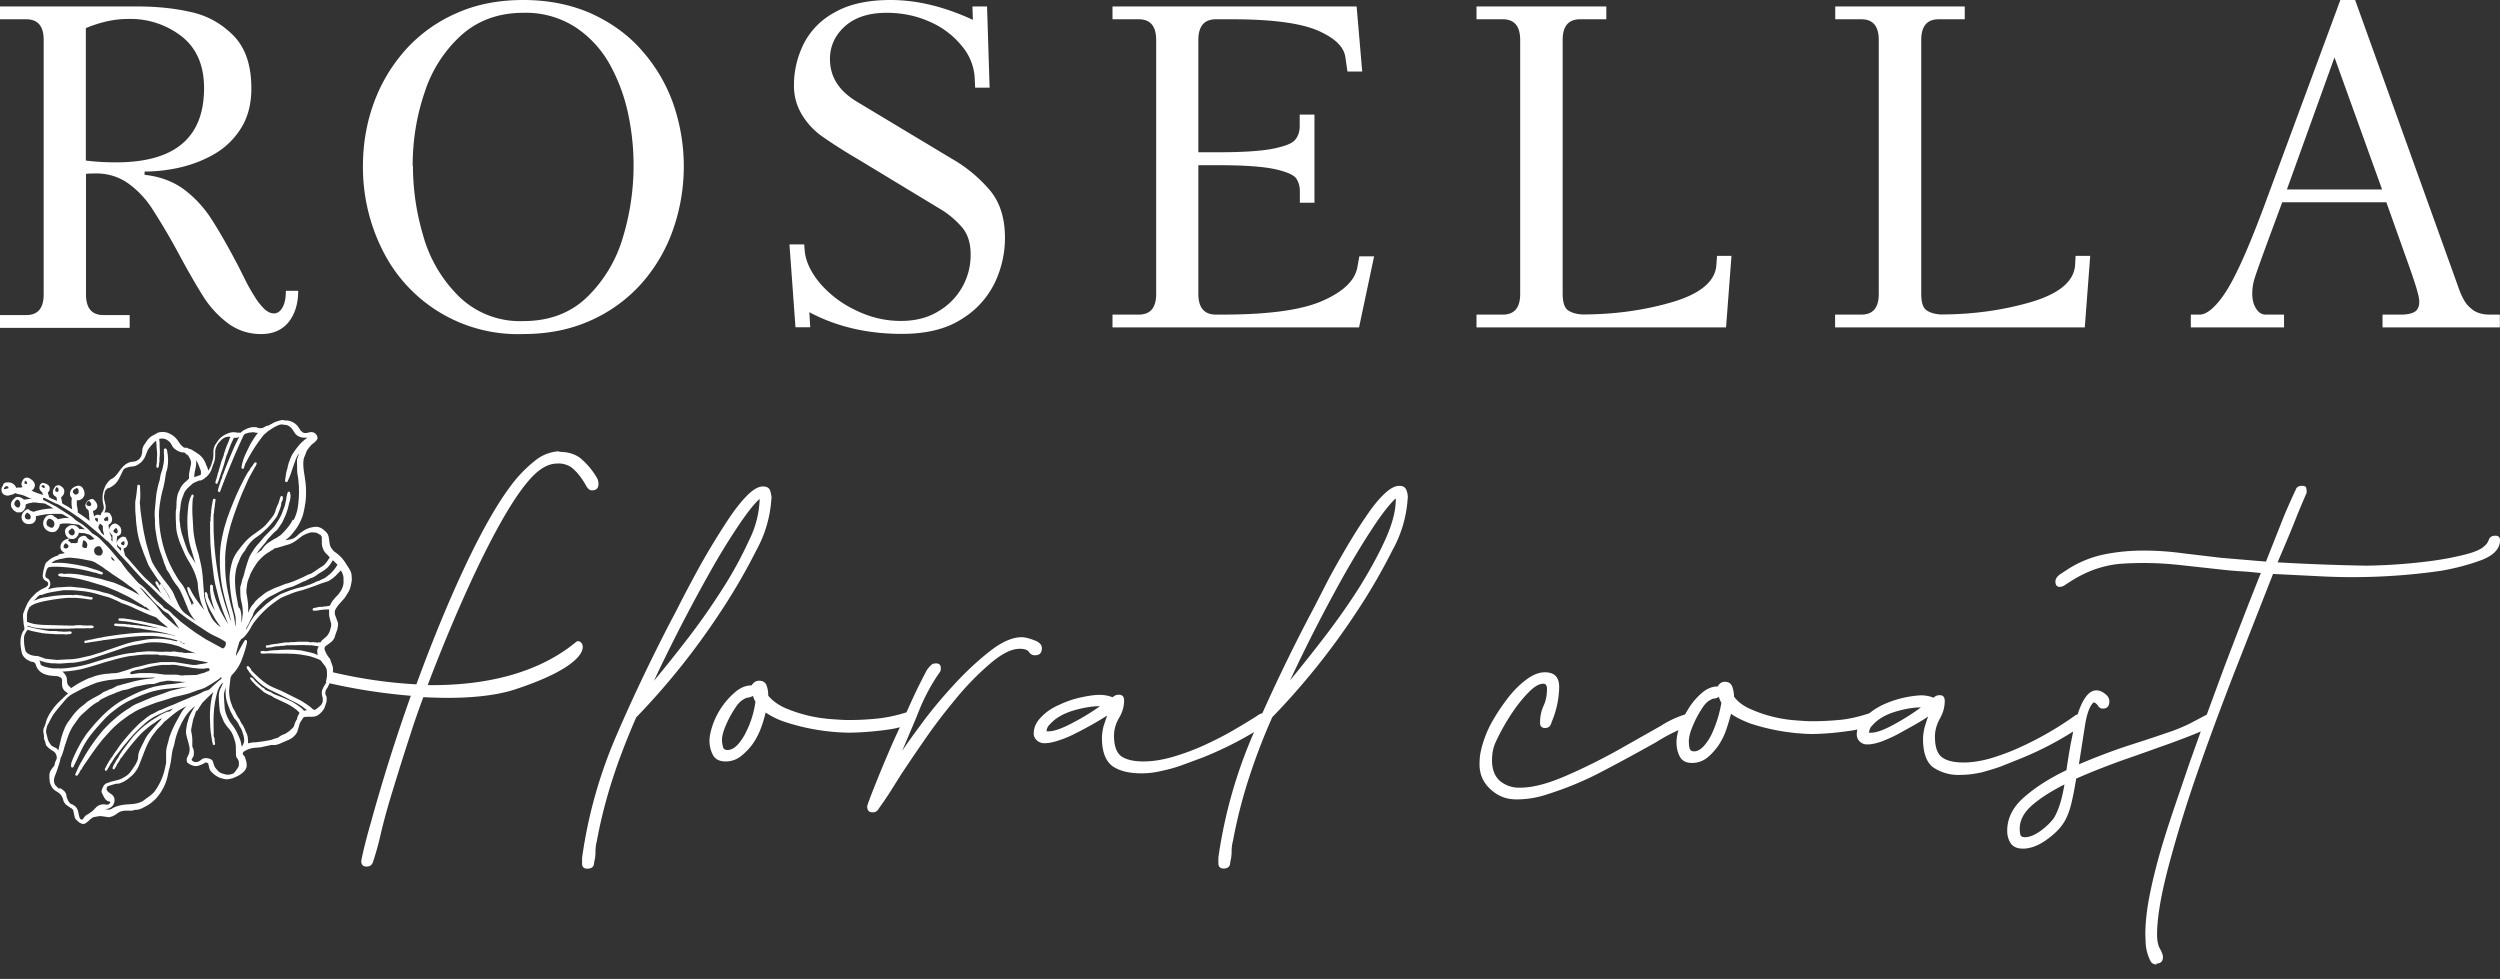 <svg xmlns="http://www.w3.org/2000/svg" width="166" height="65" fill="none"><rect width="100%" height="100%" fill="#333333" stroke="none"/><path fill="#fff" fill-rule="evenodd" d="M37.08 30c.6 0 1.07.13 1.44.41a4.85 4.85 0 0 1 1.15 1.38 1 1 0 0 1 .07.33c0 .3-.14.44-.44.44-.14 0-.27-.1-.38-.3-.1-.19-.23-.4-.4-.62a3.02 3.02 0 0 0-.57-.6 1.5 1.5 0 0 0-.96-.26c-.57 0-1.14.32-1.73.96-2.16 2.33-5.1 9.1-6.86 13.75 3.58.05 7.22-.68 9.86-2.87.39-.33 1.82 1.23-4.1 3.17-1.56.5-3.73.63-6.05.5-.31.83-.57 1.58-.77 2.2-.64 1.95-1.14 3.58-1.53 4.88-.18.63-.35 1.25-.5 1.88-.14.64-.31 1.28-.53 1.94-.06.23-.2.35-.44.35-.23 0-.35-.12-.35-.35v-.05c.12-.6.32-1.43.63-2.5a121.05 121.05 0 0 1 2.66-8.44 39.1 39.1 0 0 1-5.4-.83l-.06.14-.07.14-.05.07-.04.07a.65.65 0 0 0-.06.2c0 .05 0 .12.04.18.03.05.05.12.05.18v.19c-.02.11-.06.22-.1.33l-.05.15-.03.04c-.03.07-.08.12-.12.18l-.14.14c-.11.1-.2.15-.3.18-.11.03-.23.04-.4.03h-.08l-.29.02c-.02.01-.05.08-.08.1l-.18.28-.03.09-.12.42-.04.12a1.23 1.23 0 0 1-.37.4c-.11.07-.24.13-.37.18l-.34.15c-.12.06-.24.09-.37.12H18l-.6.13a.74.74 0 0 1-.2.03l-.2.02c-.13 0-.26.02-.38.06-.12.03-.23.08-.34.14l-.06.04-.05.03s-.05.07-.05.11c0 .04.01.08.04.1l.03.04s.07.07.08.12l.08.26c.02.09.03.18.03.28 0 .04 0 .09-.02.13l-.05.12c-.12.2-.36.38-.64.5-.26.13-.55.19-.77.15l-.15-.04-.16-.05a1.57 1.57 0 0 1-.59-.43.82.82 0 0 1-.07-.11l-.05-.15v-.05s-.04-.1-.04-.15c0-.02 0-.05-.02-.06a.16.16 0 0 0-.07-.04.28.28 0 0 0-.09-.02c-.03 0-.04 0-.07.03l-.08.05-.18.08-.18.06a.64.64 0 0 1-.36-.02 1.1 1.1 0 0 1-.32-.17.15.15 0 0 1-.06-.08l-.01-.09v-.12l.04-.1.02-.04.08-.17a.95.95 0 0 0 .01-.58c-.04-.2-.12-.41-.16-.62a.98.98 0 0 1-.04-.23c0-.08 0-.17.02-.25l.05-.32.1-.33c.03-.1.07-.22.13-.32l.03-.06.21-.37.08-.12-.14.12a3.04 3.04 0 0 0-.65.81c-.06.1-.13.21-.17.33a4.64 4.64 0 0 0-.44 1.32l-.08.26c-.06.15-.12.71-.15.9l-.08.38-.05.17-.06.29a3.29 3.29 0 0 1-.8 1.59 3.23 3.23 0 0 1-.38.33c-.13.1-.28.17-.41.24l-.13.07-.15.06-.16.04H9c-.08.02-.16.03-.23.06a.1.1 0 0 1-.07 0H8.3a.91.91 0 0 0-.54.2l-.15.1-.14.07-.16.05a.36.36 0 0 1-.18 0l-.42-.06h-.08l-.15.02-.17.03a.53.53 0 0 0-.18.06l-.13.1-.11.1-.17.14a.37.37 0 0 1-.16.07c-.05 0-.1 0-.16-.03a.65.65 0 0 1-.2-.12l-.16-.15-.05-.07s-.03-.06-.03-.1l-.04-.16-.05-.24c0-.03-.02-.06-.03-.08l-.06-.06c-.13-.09-.24-.15-.37-.25a.69.69 0 0 1-.22-.35v-.05l-.1-.2a.91.91 0 0 0-.34-.3.84.84 0 0 1-.35-.37c-.05-.1-.1-.23-.1-.34-.02-.12-.02-.24-.02-.35 0-.1.02-.17.05-.25a.7.7 0 0 1 .13-.21c.04-.07.1-.13.15-.2l.02-.07c0-.05.02-.11.04-.17l.08-.18.02-.04v-.05c0-.1-.03-.2-.07-.27a.46.46 0 0 0-.18-.18l-.25-.17-.15-.14-.06-.08-.03-.1a1.03 1.03 0 0 0-.07-.23.72.72 0 0 1-.04-.13v-.16l-.03-.2a.6.6 0 0 1-.01-.18c0-.06.02-.13.05-.18l.08-.2.06-.22c.02-.08.06-.17.1-.25.04-.08.08-.17.13-.24a4.12 4.12 0 0 1 .85-1c.12-.13.24-.24.38-.35l-.1-.06-.13-.1a.6.6 0 0 1-.14-.21.75.75 0 0 1-.04-.27v-.18c0-.06 0-.1-.02-.16a.42.42 0 0 0-.12-.1l-.07-.03-.13-.04h-.15l-.26-.03c-.1 0-.18-.03-.27-.05a1.14 1.14 0 0 1-.45-.23.92.92 0 0 1-.27-.43.31.31 0 0 0-.08-.14.25.25 0 0 0-.13-.06.4.4 0 0 1-.18-.05l-.16-.08a.83.83 0 0 1-.24-.2.75.75 0 0 1-.15-.3c-.02-.11-.05-.23-.06-.36-.02-.11-.02-.24-.02-.37s.02-.26.06-.39a.89.89 0 0 1 .17-.36s.03-.05.03-.08v-.08a2.69 2.69 0 0 1-.07-.48l-.02-.18v-.18c0-.06.02-.12.04-.18l.09-.23.1-.23a1.97 1.97 0 0 1 .39-.58c.03-.02.27-.28.31-.3a.49.49 0 0 0 .12-.08l.1-.07.4-.2.07-.07s.05-.07.05-.12a.2.2 0 0 0-.04-.13l-.06-.05-.04-.02a.36.36 0 0 1-.18-.17c-.04-.07-.05-.16-.04-.24l.02-.15.03-.16.08-.3.05-.13a.38.38 0 0 1 .07-.1l.05-.04c.13-.11.27-.24.44-.3.06-.03.13-.07.19-.08.04 0 .09-.02.1-.06.05-.08.26-.08.34-.1l.13-.04h-.07l-.02-.02-.07-.05a.38.38 0 0 1-.15-.2.56.56 0 0 1 0-.25.6.6 0 0 1 .56-.42h.02a.5.5 0 0 1-.16-.13c-.05-.05-.08-.11-.1-.18a.53.53 0 0 1-.03-.25.4.4 0 0 1 .13-.2l.07-.05c.1-.08.22-.1.35-.09.13.01.24.08.33.17l.02.03.06.06h.13c.05 0 .1 0 .14.02H5.64l-.31-.25-.08-.05a.28.28 0 0 0-.09-.02l-.6-.07H4.2a.69.69 0 0 0-.24.06c0 .06 0 .12-.04.17-.03.07-.05.12-.1.17a.48.48 0 0 1-.12.12c-.05.03-.1.04-.17.05-.08 0-.17 0-.25-.03a.7.7 0 0 1-.22-.13.55.55 0 0 1-.19-.47c0-.06.02-.12.04-.17l.08-.15a.47.47 0 0 1 .2-.16.5.5 0 0 1 .25-.03s.1.02.13.08c0 .02.03.04.06.05l.04.02c.06.03.12.07.16.14l.13-.03H4a1.53 1.53 0 0 1 .62-.04l-.04-.02-.28-.16c-.04-.04-.1-.06-.15-.08a.5.5 0 0 0-.17-.03H3.5l-.46.03-.4.07-.13.03h-.03l-.1.03v.05c.02.1 0 .18-.04.25a.41.41 0 0 1-.17.17c-.07.03-.14.04-.2.05-.08 0-.14 0-.21-.02a.44.44 0 0 1-.26-.2.49.49 0 0 1-.06-.33c.02-.1.06-.18.12-.25a.75.75 0 0 1 .19-.16.2.2 0 0 1 .1-.03c.04 0 .08.02.1.05.04.04.09.06.14.08.04 0 .07.02.1.04.04.01.06 0 .1-.02a4.58 4.58 0 0 1 1.25-.2l-.23-.15-.32-.17c-.19-.04-.41-.03-.58-.07H2.3c-.02 0-.04 0-.05-.02-.08.02-.23.06-.32.06l-.08.03-.08.03-.06.02-.01.14c-.01.06-.04.12-.07.18a.46.46 0 0 1-.23.2c-.1.02-.2.02-.3 0l-.16-.1a.51.51 0 0 1-.12-.14.41.41 0 0 1-.06-.42c.02-.06.06-.1.1-.16l.13-.12A.27.27 0 0 1 1.1 33a.32.32 0 0 1 .14 0c.07 0 .15.04.2.07.06.03.11.06.15.11l.07-.02h.12c.1-.03.2-.04.3-.04h.04l-.02-.01a.68.68 0 0 1-.19-.06l-.18-.08a1.62 1.62 0 0 0-.42-.14l-.14-.03-.14-.05H.98a.25.25 0 0 1-.11.07.26.26 0 0 1-.12.03l-.07.02a.5.5 0 0 1-.2.04c-.05 0-.12-.03-.18-.05a.3.3 0 0 1-.15-.14.36.36 0 0 1-.05-.2v-.1a.2.2 0 0 1 .05-.1l.05-.1c.01-.07.04-.11.1-.14a.33.33 0 0 1 .13-.05h.11c.1 0 .2.02.29.07.09.05.17.13.22.23l.03.07s.07-.03.11-.03h.24s.04-.05.07-.05a.26.26 0 0 1-.07-.13.31.31 0 0 1 .02-.17l.04-.09.05-.08c.03-.06.09-.1.15-.12a.27.27 0 0 1 .2 0c.08.03.15.07.2.12.08.04.13.11.17.18l.05.1s.01.1 0 .14a.48.48 0 0 1-.06.16.27.27 0 0 1-.14.13h-.02c.15.12.56.23.78.31l-.02-.04-.03-.06v-.03l-.03-.06-.05-.05a.29.29 0 0 1-.11-.16c-.02-.06-.01-.12 0-.17 0-.05.02-.1.04-.12a.28.28 0 0 1 .1-.09.17.17 0 0 1 .12-.02c.04 0 .07.02.1.04h.06l.08.05.07.05c.07.06.1.13.1.21 0 .08-.01.16-.07.23l-.06.05.02.06c.02.07.05.14.06.22l.02.04c.13.09.37.17.52.24l-.03-.2s0-.04-.02-.05l-.05-.04a.32.32 0 0 1-.16-.17.41.41 0 0 1 .08-.4l.06-.1c.01-.02.04-.04.08-.05a.4.4 0 0 1 .14-.03.2.2 0 0 1 .17.08l.07.04c.09.07.13.17.14.26 0 .1-.02.2-.08.28l-.05.06-.08.08c0 .05 0 .08.02.12l.04.2c0 .04 0 .06.02.08a.1.1 0 0 0 .06.05l.33.18.27.18a2.41 2.41 0 0 1-.05-.37c0-.13 0-.26.02-.37 0-.04 0-.03-.04-.06a.38.38 0 0 1-.08-.28c0-.08.03-.18.11-.28a.7.7 0 0 1 .45-.22c.04 0 .08 0 .1.02 0 0 .07.02.09.04.08.06.12.14.16.22.04.08.05.17.05.27 0 .05 0 .1-.03.14l-.07.12a.6.6 0 0 1-.15.11.44.44 0 0 1-.2.05H5.1v.18c0 .07 0 .14.02.21v.03c.02.09.06.31.04.36.01.04.03.05.08.08l.25.17.24.17.21.17v-.16s-.03-.05 0-.09c-.02-.02-.03-.04-.02-.08v-.02a.1.1 0 0 1 0-.08v-.02l-.02-.1-.01-.11-.04-.08-.1-.07-.05-.1a.3.3 0 0 1-.03-.13c0-.03 0-.08.03-.12l.06-.11a.47.47 0 0 1 .1-.09l.15-.08.11-.02c.04 0 .07.02.1.04l.08.08c.08.1.18.22.16.4v.01a.32.32 0 0 1-.1.17s-.1.08-.16.09h-.02v.03s0 .07.02.1l.05.25.1-.1a.55.55 0 0 1 .18-.02c.05 0 .1.02.16.04 0-.03 0-.07.02-.1a.3.3 0 0 1 .1-.15l.05-.1v-.03c.03-.06.04-.12.03-.18l-.03-.18a1.38 1.38 0 0 1-.05-.35c0-.1 0-.22.02-.34a1.98 1.98 0 0 1 .21-.6l.11-.16c.04-.05.1-.09.13-.14a.7.7 0 0 1 .14-.1l.08-.04c.06-.05.13-.1.2-.18l.16-.2.16-.22.18-.2.15-.13.19-.1c.1-.04.22-.06.33-.07h.04a.72.72 0 0 0 .3-.14.63.63 0 0 0 .18-.26l.04-.15.02-.16c0-.07 0-.12.03-.2a.62.62 0 0 1 .08-.18l.15-.22c.05-.08.1-.15.17-.22l.1-.1.11-.07.29-.16c.1-.06.2-.1.32-.1.1-.02.22 0 .34.02.18.05.35.14.49.25.13.1.26.25.36.42l.13.17.15.14.07.04h.18c.04.04.1.06.15.07.07.03.15.04.22.1l.1.06.2.13a1.36 1.36 0 0 1 .59.76l.02.04.08.18.04.18.05-.06.08-.14c.05-.11.1-.24.13-.36l.07-.23.02-.24v-.14c0-.1 0-.22.03-.32a.8.8 0 0 1 .14-.3l.04-.06c.07-.11.14-.2.23-.3.09-.08.19-.16.3-.22a2 2 0 0 1 .4-.16.96.96 0 0 1 .44.01H15.94c.05 0 .1-.04.13-.08a.38.38 0 0 1 .1-.07l.11-.06.17-.08.17-.05a.96.96 0 0 1 .24-.03c.08 0 .16 0 .25.04.08.03.16.04.23.03.07 0 .15-.03.22-.08h.02c.05-.04.1-.08.16-.08a.2.2 0 0 0 .11-.03l.1-.05a.2.2 0 0 1 .06-.04h.03c.1-.08.21-.12.32-.16l.09-.03.21-.06h.03s.1-.03.15 0c.03.02.08.02.11.02h.01c.1 0 .18 0 .26.03a1.05 1.05 0 0 1 .49.28c.06.08.13.16.18.25l.06.09.07.07.1.08s.06.03.1.03h.1c.07 0 .13-.02.2-.04l.13-.02c.09 0 .17.02.24.06.06.05.12.1.16.19l.03.1v.1l-.07.1-.07.08c-.05.05-.1.1-.16.13a1.3 1.3 0 0 0-.2.2l-.18.23-.05.1-.08.22-.05.12a.59.59 0 0 0-.06.19l-.02.2c0 .14 0 .29.02.42.01.15.04.3.06.44.05.33.1.67.1.99 0 .33 0 .65-.07.98-.03.22-.08.43-.13.64a3.54 3.54 0 0 1-.45.92l-.23.3c-.08.1-.17.2-.26.28l-.22.19H19l.2-.04a.88.88 0 0 0 .32-.1c.1-.05.19-.13.26-.2.08-.08.16-.15.25-.2a1.65 1.65 0 0 1 .83-.34c.11-.02.22-.01.33.02.1.03.2.09.3.17l.08.07a.8.8 0 0 1 .19.22c.04.09.07.18.08.28l.05.35c.02.13.07.24.14.33.07.1.15.19.26.26a3.02 3.02 0 0 1 .4.35l.12.15c.12.16.22.33.33.5.09.14.17.28.2.44l.02.27c0 .08 0 .17-.02.25l-.04.2a1.45 1.45 0 0 1-.16.45l-.2.32c-.06.1-.14.18-.22.27l-.24.27c-.08.1-.14.2-.2.3a.4.4 0 0 0-.05.18c0 .06 0 .12.02.19l.11.3.02.06.06.16c0 .06.02.12 0 .19l-.02.15-.03.13-.07.19-.07.2a.63.63 0 0 1-.1.24.67.67 0 0 1-.15.17l-.14.11-.14.1c-.1.06-.14.11-.16.17-.02.06-.01.13.02.2l.09.2.11.18.11.14c.03.04.06.1.07.17l.02.06.02.05.08.22a.7.7 0 0 1 .03.25v.17c1.7.4 3.6.7 5.54.8 1.48-4.06 3.94-10.04 6.19-13.08a8.78 8.78 0 0 1 1.66-1.75 2.78 2.78 0 0 1 1.69-.65l-.11.03Zm106.1 34.04a.42.42 0 0 1-.39-.23 3.03 3.03 0 0 1-.32-1.22l-.02-.52c0-.8.1-1.7.3-2.7.2-.98.45-1.99.75-3.01.3-1.02.63-2.02.97-3.02l.9-2.64.76-2.13c-.58.25-1.29.52-2.14.83-.94.33-1.94.7-3.03 1.07-1.1.4-2.13.8-3.1 1.23-.1.6-.2 1.16-.33 1.68s-.3.94-.5 1.25c-.25.4-.65.79-1.18 1.16-.53.37-1.04.56-1.53.56-.37 0-.64-.12-.8-.34a1.5 1.5 0 0 1-.24-.86c0-.83.38-1.58 1.15-2.24.76-.66 1.69-1.25 2.78-1.77.09-.6.18-1.2.3-1.83l.15-.74a21.8 21.8 0 0 1-3.52 1.81l-1.25.5c-.4.15-.83.27-1.28.4-.46.1-.92.17-1.38.17a3 3 0 0 1-1.9-.52c-.42-.34-.64-.97-.64-1.85 0-.26.04-.52.1-.78.08-.25.15-.5.24-.73-.25.18-.55.36-.9.56l-1.08.6c-.37.2-.74.36-1.1.5-.36.13-.68.2-.97.2a.68.68 0 0 1-.5-.2.63.63 0 0 1-.19-.45c0-.11.01-.23.04-.34-.2.04-.4.08-.6.1a18.56 18.56 0 0 1-2.42.2 14.06 14.06 0 0 1-4.09-.7c-.48-.18-.91-.39-1.28-.64-.1.37-.21.75-.35 1.14-.14.39-.33.74-.55 1.05-.24.31-.48.58-.75.77-.28.2-.59.3-.93.3-.4 0-.67-.14-.82-.42-.15-.29-.22-.6-.22-.95 0-.24.04-.5.13-.81a12.46 12.46 0 0 0-1.5.81c-1.18.66-2.34 1.3-3.52 1.91-1.16.62-2.39 1.13-3.68 1.54-.69.23-1.37.34-2.06.34-.7 0-1.23-.23-1.72-.67-.49-.45-.73-1-.73-1.66 0-.28.02-.56.08-.84a7.13 7.13 0 0 1 .82-2.1c.29-.5.62-.99.99-1.47s.77-.88 1.2-1.2c.44-.34.86-.5 1.26-.5.63 0 .94.33.94.98a6.16 6.16 0 0 1-.5 2.32c-.06.26-.2.4-.43.4-.23 0-.34-.12-.34-.35 0-.4.07-.77.23-1.12.16-.34.23-.72.23-1.12 0-.24-.08-.35-.25-.35-.25 0-.55.16-.88.48-.33.32-.64.69-.94 1.1a13.98 13.98 0 0 0-1.32 2.26c-.18.37-.26.8-.26 1.25 0 .6.18 1.05.52 1.36a2 2 0 0 0 1.38.45c.8 0 1.78-.26 2.95-.76 1.16-.5 2.29-1.06 3.4-1.67l2.97-1.68a6.5 6.5 0 0 1 1.6-.75c.08-.16.18-.3.27-.46.26-.4.56-.73.88-1 .33-.27.66-.4 1.02-.4.11-.21.27-.31.47-.31.26 0 .42.12.5.34.07.23.11.45.11.64.22.32.57.59 1.02.8a8.96 8.96 0 0 0 2.93.77c.5.04.9.07 1.22.07.7 0 1.35-.04 1.97-.1.59-.07 1.22-.22 1.85-.43.24-.2.52-.37.8-.52a7 7 0 0 1 2.6-.67 2.2 2.2 0 0 1 .86.16.54.54 0 0 1 .4-.17c.23 0 .34.12.34.39 0 .4-.11.8-.33 1.18-.21.39-.32.78-.32 1.18 0 .7.16 1.15.48 1.38.31.23.8.34 1.42.34.58 0 1.2-.1 1.88-.3.67-.21 1.35-.46 2.02-.78a21.74 21.74 0 0 0 3.55-2.07l.13-.05c.14-.45.3-.82.5-1.1.21-.32.47-.49.75-.49.17 0 .36.07.55.22.21.15.3.31.3.52 0 .3-.14.47-.42.47a.35.35 0 0 1-.32-.17.6.6 0 0 0-.29-.25c-.25.2-.45.7-.58 1.5l-.41 2.62c1.2-.51 2.39-.96 3.55-1.33 1.16-.37 2.07-.68 2.73-.91.4-.15.78-.31 1.15-.5l1.06-.56 1.16-3.15c.8-2.1 1.6-4.18 2.43-6.25-.49-.05-.96-.1-1.4-.12-.44-.03-.9-.07-1.4-.13l-2.56-.28a22.03 22.03 0 0 0-4.02-.08 7.01 7.01 0 0 0-2.39.68c-.4.19-.81.44-1.27.75a.7.7 0 0 1-.3.1c-.2 0-.3-.12-.3-.35 0-.18.1-.33.3-.48l.52-.34a7.12 7.12 0 0 1 2.43-.99 13 13 0 0 1 2.64-.25c.86 0 1.72.06 2.59.18l2.53.3 2.97.25.95-2.4c.31-.8.66-1.6 1.03-2.38.06-.18.2-.25.43-.25.15 0 .24.04.26.14.03.1.03.2.03.32-.25.58-.54 1.26-.85 2.05-.32.8-.68 1.64-1.08 2.57a146.35 146.35 0 0 0 5.86.22 36.6 36.6 0 0 0 4.09-.28c.83-.1 1.6-.24 2.34-.42.73-.17 1.21-.37 1.44-.6a.9.9 0 0 0 .3-.43c.07-.18.21-.26.44-.26.2 0 .3.1.3.3 0 .55-.39.98-1.18 1.3-.8.3-1.7.55-2.73.73a41.15 41.15 0 0 1-8.14.36l-3.02-.15-2.52 6.42c-.9 2.32-1.75 4.6-2.52 6.82a85.6 85.6 0 0 0-1.9 6.18c-.5 1.9-.76 3.4-.76 4.52 0 .43.07.75.2.96.12.22.19.4.19.54 0 .28-.15.43-.43.43v.06Zm-6.1-11.95c-.86.43-1.57.88-2.13 1.36-.55.48-.84 1-.84 1.57 0 .15.01.27.04.39s.13.18.3.18c.32 0 .67-.15 1.06-.43.39-.29.68-.58.88-.86.14-.24.27-.53.39-.91.12-.37.21-.8.3-1.29Zm-12.83-3.44c.34 0 .84-.18 1.5-.54.66-.36 1.26-.74 1.8-1.14-.51 0-1.09.1-1.74.3-.65.2-1.14.5-1.49.9a.66.66 0 0 0-.21.49h.13v-.01Zm-9.95-1.99a1.67 1.67 0 0 1-.17-.39.6.6 0 0 1-.29.11c-.1.01-.2.05-.28.1-.18.1-.34.25-.5.49a7.04 7.04 0 0 0-.79 1.57c-.09.27-.13.5-.13.66 0 .15.01.3.04.45.03.16.13.24.3.24.24 0 .45-.13.67-.37.21-.24.4-.53.55-.87a8.14 8.14 0 0 0 .6-1.99ZM51.23 33.12c0-.2-.04-.39-.1-.56-.07-.18-.23-.26-.48-.26-.29 0-.63.2-1.02.58-.38.38-.78.88-1.2 1.5a48.39 48.39 0 0 0-2.47 4.15c-.37.69-.7 1.32-.98 1.88l-.64 1.22c-1.24 2.42-2.4 4.85-3.45 7.3a31.32 31.32 0 0 0-2.24 8.03v.38c0 .23.12.34.35.34.3 0 .45-.14.45-.42.06-.23.09-.46.09-.7 0-.25.03-.49.09-.71.26-1.43.62-2.81 1.06-4.17.44-1.36.97-2.7 1.55-4.04a47.56 47.56 0 0 0 5.51-6.87 39.52 39.52 0 0 0 2.45-4.19 8.1 8.1 0 0 0 1.02-3.46h.01Zm-.84.03h.05v.04a6.5 6.5 0 0 1-.7 2.68 25.73 25.73 0 0 1-1.72 3.16c-.7 1.1-1.45 2.19-2.28 3.27a95.54 95.54 0 0 1-2.32 2.91 110.04 110.04 0 0 1 3.71-7.2 44.94 44.94 0 0 1 1.83-3c.57-.86 1.05-1.48 1.44-1.85ZM21.64 45.28l.07-.35v-.29a.83.83 0 0 0-.03-.22l-.03-.08c-.06-.1-.1-.17-.19-.27l-.15-.2-.03-.03-.05-.03-.3-.12-.3-.1a4.88 4.88 0 0 0-.51-.1c-.18-.04-.36-.05-.53-.07l-.5-.02h-.5c-.32 0-.7-.03-1.04 0h-.16s-.03 0-.05-.02c-.02 0-.04-.03-.04-.04v-.03s0-.05.02-.06a.07.07 0 0 1 .04-.02h.06l.05-.01c.04 0 .07 0 .1.02H17.75a.14.14 0 0 1 .07-.02c.17-.03.34-.04.51-.05h.08c.22-.02.45-.03.68-.03.23 0 .46 0 .68.03.14 0 .28.03.41.06l.41.09.26.07.24.1v-.05c-.02-.09-.03-.17-.02-.26a.6.6 0 0 1 .09-.25v-.02h-.1l-.03-.02h-.11l-.06-.02h-.04l-.01-.03v.02h-.08l-.03-.02c-.07.02-.17 0-.24 0H20.33c-.23-.02-.48 0-.71 0h-.3c-.04 0-.1.02-.16 0 0 0-.03.02-.05 0h-.06c-.12.03-.22.04-.33.05h-.14l-.06.02h-.1c-.19 0-.4.1-.58.08l-.07.02c-.05.01-.1.01-.11-.06-.02-.06 0-.1.05-.1h.1c.1-.03.2-.06.3-.07l.3-.04h.04c.06-.01.05 0 .12-.03h.05l.1-.02c.13-.02.25-.04.38-.03h.06s.05 0 .09-.02h.08c.18 0 .35-.02.52-.03h.54s.07 0 .12.02c.04.03.17.01.22.01H20.82l.1.01c.06 0 .06 0 .11.02h.08l.03-.02H21.29l.06-.1.07-.07h.01l.08-.08a.99.99 0 0 0 .41-.57l.07-.26v-.1c0-.05 0-.08-.02-.12l-.09-.36a.74.74 0 0 1-.03-.2v-.25s.01-.05 0-.07h-.25s-.04.02-.08 0h-.02l-.07.02h-.02a.14.14 0 0 1-.06.01h-.1s-.02.02-.03.01c-.1.03-.19.03-.28.04h-.14s-.04-.03-.04-.06v-.02l.01-.05.04-.04.39-.08a.22.22 0 0 1 .14 0h.02l.13-.02.12-.02h.1a.14.14 0 0 1 .06-.02h.04l.1-.03.03-.07.03-.06c.04-.08.09-.16.15-.23l.17-.2.17-.17.14-.2c.07-.1.12-.21.16-.33a.92.92 0 0 0 .05-.37v-.17c0-.13-.04-.26-.09-.38l-.02-.04-.04-.07-.04-.04-.15.16-.17.18c-.06.06-.13.1-.18.16l-.03.02c-.1.07-.2.15-.33.2l-.11.04-.32.1a19.66 19.66 0 0 1-1.3.46 4.5 4.5 0 0 0-.75.24c-.2.08-.42.16-.62.26-.07.04-.14.1-.21.13l-.33.24a6.5 6.5 0 0 0-1.28 1.3l-.13.2a3.06 3.06 0 0 1-.48.7l-.02.02c-.05.05-.1.1-.17.13a.15.15 0 0 0-.06.08c-.04.06-.1.12-.11.2l-.1.34-.08.3-.03.23c.2-.34.38-.7.58-1.03.02-.02.04-.06.1-.04l.06.05v.14a8.92 8.92 0 0 1-.41 1.27c-.07.15-.15.3-.24.43-.09.14-.2.26-.3.38a.37.37 0 0 0-.1.13.86.86 0 0 0-.05.14l-.04.36-.04.37c-.02.15 0 .3.02.46.02.16.05.3.11.46l.13.35.02.01.12.22c.08.18.17.35.29.5l.03.08.06.11c.02.05.04.09.07.12h.01l.11.2.09.19v.02l.05.12c.02.04.05.08.06.13.07.15.07.3.08.46v.16l.22-.05.15-.02h.14l.47-.06.46-.08a.8.8 0 0 0 .2-.06l.32-.1.08-.04c.05-.05.1-.08.17-.12l.19-.08.05-.02c.1-.05.19-.12.28-.18l.24-.22.05-.06.03-.06.07-.22.1-.2.04-.04v-.04c.01-.07.03-.13.06-.19l.08-.16.02-.03-.18-.18a3.92 3.92 0 0 0-.86-.52l-.64-.3c-.02 0-.04-.03-.06-.04h-.02l-.03-.04-.06-.03-.04-.02-.03-.02-.04-.01-.13-.06a.89.89 0 0 0-.13-.07l-.04-.02-.05-.03-.06-.03-.07-.07-.08-.07-.04-.02-.1-.1-.19-.15a3.23 3.23 0 0 1-.17-.18 1.76 1.76 0 0 1-.25-.29s-.02-.08 0-.1h.06c.12.06.13.06.26.24.12.1.28.26.4.35l.04.05.1.05.05.03.07.07v.03l.09.03c.02 0 .03.02.04.03l.14.05.05.03h.03l.04.03s.03 0 .04.02l.08.05.05.03.08.04.52.2.5.22.25.13.24.16.22.16c.07.06.14.11.2.2l.01.01h.03l.17-.04-.05-.04c-.14-.1-.27-.21-.42-.3-.15-.09-.3-.18-.45-.24l-.54-.28-.35-.18-.34-.16-.1-.05a3.33 3.33 0 0 1-1.09-.74l-.37-.38-.04-.06v-.02l-.05-.04c-.02 0-.03-.03-.04-.05l-.02-.04-.12-.17-.02-.05v-.06c0-.02.02-.04.03-.05l.06-.02.04.03.02.02c.05.05.1.11.14.18.02.07.02.06.08.12.2.2.4.4.62.58a3.1 3.1 0 0 0 .74.48l.3.13.27.11.5.25.8.4.16.1.18.12c.16.11.3.2.44.34l.08.05h.08l.12-.08.15-.12.14-.13.07-.13c.02-.04.03-.1.03-.15v-.12c0-.04 0-.08-.02-.12a.85.85 0 0 1-.03-.4c.03-.13.1-.25.16-.36l.04-.06.09-.15v-.03h-.03ZM93.47 33.1a8.1 8.1 0 0 1-1.02 3.45A39.52 39.52 0 0 1 90 40.75a47.54 47.54 0 0 1-5.52 6.87 40.92 40.92 0 0 0-1.55 4.04 33 33 0 0 0-1.06 4.17c-.06.22-.09.46-.09.7 0 .25-.03.48-.09.7 0 .29-.14.44-.44.44-.23 0-.35-.12-.35-.35v-.38a31.88 31.88 0 0 1 2.24-8.03l.13-.3a23.66 23.66 0 0 1-3.44 1.7l-1.3.48c-.4.15-.85.28-1.32.38-.48.12-.94.18-1.42.18-.86 0-1.52-.18-1.95-.5-.44-.35-.67-.96-.67-1.84 0-.26.04-.51.1-.77.09-.26.16-.5.25-.73a24.22 24.22 0 0 1-2.05 1.16c-.38.2-.76.36-1.13.48-.37.13-.7.2-1 .2a.7.7 0 0 1-.5-.2.58.58 0 0 1-.2-.45c0-.4.17-.76.5-1.09.31-.33.71-.6 1.17-.8.46-.22.94-.39 1.45-.5.5-.11.91-.17 1.24-.17a2.32 2.32 0 0 1 .88.16.56.56 0 0 1 .4-.17c.24 0 .36.12.36.38 0 .4-.11.79-.34 1.17-.22.38-.33.77-.33 1.17 0 .68.17 1.14.49 1.37.32.22.81.34 1.46.34.6 0 1.24-.1 1.94-.3.69-.2 1.4-.46 2.08-.77.7-.32 1.37-.66 2-1.03.64-.37 1.2-.71 1.67-1.02a.78.78 0 0 1 .21-.08 115.46 115.46 0 0 1 3.42-7l.97-1.89c.37-.69.77-1.4 1.2-2.13.43-.73.85-1.4 1.27-2.01.41-.62.81-1.12 1.2-1.5.4-.38.72-.57 1.03-.57.23 0 .39.08.46.25.08.18.11.35.11.56l-.02.04Zm-.84.03c-.38.38-.87.99-1.44 1.86-.58.87-1.18 1.86-1.83 2.99a106.4 106.4 0 0 0-3.7 7.2c.7-.86 1.48-1.83 2.3-2.9.84-1.1 1.6-2.18 2.3-3.28.68-1.1 1.26-2.15 1.72-3.16.46-1.02.7-1.9.7-2.68v-.04h-.06l.01.01Zm-23 15.43c.35 0 .87-.18 1.55-.54.68-.35 1.3-.73 1.86-1.13-.53 0-1.13.1-1.8.3-.65.2-1.17.5-1.52.9a.66.66 0 0 0-.23.47h.14ZM57.57 53.6c0-.08.1-.35.27-.8a89.17 89.17 0 0 1 1.51-3.64l.4-.87c-.27.07-.56.13-.89.17a20.08 20.08 0 0 1-2.48.19 14.27 14.27 0 0 1-4.22-.7c-.5-.16-.94-.38-1.32-.64-.09.37-.2.75-.35 1.13-.15.38-.34.73-.58 1.05-.23.3-.5.56-.78.77-.28.2-.6.3-.95.3-.41 0-.7-.15-.84-.43-.15-.28-.23-.6-.23-.94 0-.31.08-.67.23-1.1a5.05 5.05 0 0 1 1.53-2.18c.34-.27.68-.4 1.04-.4.12-.2.29-.31.5-.31.25 0 .43.12.5.34.08.23.1.44.1.65.24.3.6.57 1.05.79a9.52 9.52 0 0 0 3.02.76c.51.04.93.07 1.27.07.7 0 1.38-.04 2.02-.11.58-.07 1.19-.2 1.82-.4l.09-.2a38.12 38.12 0 0 1 1.27-2.62c.09-.12.17-.22.26-.3.09-.1.2-.13.35-.13.2 0 .31.1.31.3 0 .15-.02.24-.08.3-.54.77-.99 1.61-1.36 2.52l-.21.52-.04.1-.88 2.08c.32-.5.8-1.15 1.42-1.99.63-.84 1.32-1.66 2.1-2.5.76-.82 1.54-1.54 2.32-2.15.79-.62 1.49-.92 2.11-.92.2 0 .48.07.82.2.34.12.51.3.51.53 0 .31-.15.47-.45.47a.44.44 0 0 1-.4-.21c-.09-.15-.3-.22-.62-.22-.57 0-1.24.35-2.04 1.05-.8.69-1.59 1.5-2.36 2.46-.77.93-1.47 1.87-2.1 2.8-.64.92-1.1 1.62-1.4 2.07l-.71 1.13c-.24.38-.5.75-.75 1.1a.43.43 0 0 1-.4.25c-.24 0-.36-.12-.36-.35l-.02.01Zm-7.41-7a6.27 6.27 0 0 1-.6 1.96 3.6 3.6 0 0 1-.57.88c-.23.24-.45.36-.69.36-.17 0-.28-.08-.3-.24-.04-.15-.06-.3-.06-.45 0-.17.05-.39.14-.66a7.04 7.04 0 0 1 .82-1.56c.16-.23.33-.38.5-.47.1-.06.2-.1.3-.1.1-.02.2-.06.3-.11.05.17.1.3.17.38h-.01ZM7.03 53.74c.23.03.27.04.49-.1.75-.36 1.25-.12 1.87-.4a.73.73 0 0 0 .12-.07l.22-.16.22-.16c.1-.08.21-.17.3-.28a3.99 3.99 0 0 0 .66-1.37l.09-.4a.89.89 0 0 0 .03-.22V49.9l.03-.23c.05-.22.13-.46.18-.7l.15-.4a7.13 7.13 0 0 1 .41-.82l.24-.44c.1-.15.2-.28.32-.4l.02-.02-.27.14a4.27 4.27 0 0 0-.68.47l-.41.34-.09.07-.08.08c-.06.09-.13.16-.21.24l-.2.2-.17.22c-.41.53-.56.93-.8 1.56l-.19.48a1.98 1.98 0 0 1-.55.84l-.3.24-.21.13-.23.1a.78.78 0 0 1-.2.04H7.7l-.24.07-.26.08c-.06.02-.1.06-.1.1-.12.27.3.4.4.54.05.06.08.13.1.2.01.14 0 .27-.07.39-.08.17-.32.3-.51.3v.01Zm-3.1-1.43.1.05h.02l.16.12c.05.04.1.09.13.15l.05.08.02.1c0 .07.02.14.05.2.03.08.06.15.1.21l.08.11a.2.2 0 0 0 .1.06l.04.02h.02c.1.06.2.13.27.21.06.1.11.19.13.32l.05.24.03.1.05.09c.02.02.04.04.06.04l.06.02.04-.03.04-.04a.63.63 0 0 1 .3-.29l.06-.04.2-.14c.07-.05.13-.11.19-.18l.13-.13a.6.6 0 0 1 .3-.15c.1-.03.22-.03.34 0h.11a.25.25 0 0 0 .11-.07c.03-.03.05-.06.05-.08 0-.02-.03-.05-.07-.08-.09.02-.13-.02-.18-.07h-.02c-.14-.15-.2-.32-.28-.47a.3.3 0 0 1-.03-.13l.03-.12.06-.13a.48.48 0 0 1 .32-.3l.1-.03.1-.04.28-.07.24-.06.23-.09.08-.05.07-.04a1.18 1.18 0 0 0 .45-.4l.21-.3c.07-.1.13-.21.18-.32.03-.07.07-.18.08-.25 0-.12.01-.24.05-.36.03-.11.08-.21.13-.32l.16-.32.16-.32.12-.19c.3-.38.56-.67.89-1.02.02-.06.05-.1.09-.14l-.36.22-.12.1c-.14.08-.27.18-.4.28l-.36.3c-.35.33-.65.7-.95 1.07l-.37.48-.02.04-.02.02-.02.03-.03.03v.03l-.04.02c-.02.03 0 .03-.05.05l-.12.22-.14.2-.04.11-.13.2c-.03.03-.07.04-.1 0h-.01s-.02-.06-.01-.08c0-.02 0-.03.02-.05.03-.1.06-.18.12-.24.04-.1.1-.18.14-.26l.07-.1.04-.05.02-.05s0-.03.04-.06v-.03l.03-.03v-.03l.04-.03v-.03l.04-.03c.04-.09.1-.16.15-.23l.31-.41.31-.4a7.02 7.02 0 0 1 .76-.75l.5-.37.23-.14.2-.12c.13-.1.29-.16.44-.24l.07-.03.1-.04a.31.31 0 0 1 .14-.01c.08-.05.2-.17.27-.22l-.38.14-.43.2a3.75 3.75 0 0 0-1.17.74 9.1 9.1 0 0 0-1.14 1.2c-.2.22-.38.47-.56.7l-.25.32v.03l-.04.03c0 .02 0 .03-.02.05l-.02.02c-.07.13-.12.2-.2.31l-.06.13-.08.12-.03.05s-.03.1-.1.11c-.03 0-.06 0-.07-.04-.03-.07 0-.12.04-.17l.08-.16a.9.9 0 0 1 .07-.12l.08-.15.1-.14c0-.03 0-.04.04-.06l.02-.03.05-.06s0-.03.03-.05l.08-.14c.14-.17.27-.38.4-.56.14-.2.3-.38.45-.56a12.48 12.48 0 0 1 .9-.95l.46-.37.19-.13c.05-.04.12-.07.2-.1l.22-.12.11-.06a.9.9 0 0 1 .2-.08l.06-.02c.21-.1.44-.2.66-.28l.1-.04.21-.09.22-.1.34-.14.24-.1.2-.09.2-.07.24-.1a.88.88 0 0 0 .16-.08h.02c.13-.09.27-.14.4-.18h.04l.12-.06a12.51 12.51 0 0 1 .81-.72L14.7 45v-.03s-.05 0-.06.02c-.09.1-.2.16-.3.23l-.36.23-.33.19c-.11.06-.23.1-.35.14-.13.03-.26.08-.39.13l-.22.08-.1.04-.37.1-.46.11c-.15.03-.3.07-.43.12l-.71.22a4.6 4.6 0 0 0-.4.13l-.19.07-.38.15-.05.02c-.27.11-.55.23-.8.4l-.25.15-.41.3a6.39 6.39 0 0 0-.88.8l-.45.5-.35.45c-.3.4-.57.81-.86 1.22l-.13.2s-.01.05-.03.07l-.04.04v.03l-.04.02-.04.07a.58.58 0 0 1-.12.2l-.02.05-.05.05h-.09L5 51.47v-.06l.07-.16.07-.15.06-.15.03-.04a2 2 0 0 1 .19-.35l.03-.06a12.62 12.62 0 0 1 1.44-2.07c.17-.17.33-.35.5-.5l.37-.32a6.46 6.46 0 0 1 .86-.61l.13-.1.22-.12.06-.03.17-.07.1-.04.37-.16.43-.18.77-.26.15-.06.1-.04.23-.08.96-.23.14-.04a7.93 7.93 0 0 1-.93.1l-.25.03a5.94 5.94 0 0 0-1.4.27l-.28.1-.26.1-.39.17-.38.18a6.29 6.29 0 0 0-.7.42l-.26.2-.26.2-.3.28-.28.3-.4.45-.38.47a5.87 5.87 0 0 0-.63 1.06c-.1.22-.46.99-.5 1.04H4.8l-.05-.01c-.02-.01-.03-.03-.03-.06v-.13l.02-.11.07-.2.08-.18a10.1 10.1 0 0 1 .58-1.12l.26-.4.3-.37.33-.39.36-.38a6.81 6.81 0 0 1 1.14-.95l.1-.07a18.3 18.3 0 0 1 1-.52l.41-.18.5-.18.35-.11.36-.07.5-.08.52-.05.64-.1.13-.02h-.18l-.13-.01H12l-.07-.02c-.22 0-.42-.02-.63-.05H11.05c-.07.03-.16.04-.24.05l-.18.03-.14.05-.21.07a.83.83 0 0 1-.23.02c-.18.01-.36.03-.53.07l-.54.11-.27.09-.27.09-.23.04-.13.03-.12.05a.2.2 0 0 1-.1.03l-.17.07-.13.06-.27.1-.26.12c-.04.02-.41.2-.41.22-.03.07-.09.09-.14.12h-.02a3.85 3.85 0 0 0-.63.47l-.22.2c-.1.09-.2.17-.28.27l-.07.07-.37.52c-.12.17-.21.36-.3.55l-.12.32-.1.32c-.06.15-.1.3-.14.45l-.05.16-.06.18-.08.17-.03.05v.07l-.04.17c-.08.23-.17.57-.27.79-.03.09-.07.17-.09.26-.02.08-.03.17-.02.25 0 .07.03.15.07.22.03.05.05.07.09.1l.1.1.11.1-.03-.1Zm9.13-5.14-.06.1-.03.09-.04.14-.1.25-.13.64-.01.15a2.96 2.96 0 0 1 .08.56V49.57l.03.07c.03.07.06.15.07.23v.22a.3.3 0 0 1-.05.17l-.07.12-.03.07.05.06c.05.06.12.08.2.09.06 0 .13 0 .2-.03l.08-.04.07-.05.05-.04c.1-.08.2-.1.3-.1.1 0 .2.02.3.06a.3.3 0 0 1 .13.1c.03.04.05.09.06.14l.05.16c.02.05.04.11.07.15.06.09.13.17.2.24.06.07.15.13.25.16l.23.07c.08.02.15.02.23.02.08 0 .16-.04.24-.06l.07-.02.09-.09.13-.18c.04-.06.1-.13.12-.2l.02-.05v-.24a.46.46 0 0 0-.09-.22.73.73 0 0 1-.07-.11c-.02-.04-.02-.1-.03-.13l-.01-.54c0-.1-.02-.21-.04-.32l-.1-.32a1.62 1.62 0 0 0-.36-.62 2.36 2.36 0 0 1-.19-.25c-.06-.09-.12-.18-.15-.27l-.05-.12c-.08-.19-.17-.38-.19-.59v-.05a7.88 7.88 0 0 1-.05-.83c0-.1.01-.2.03-.28.02-.1.05-.18.1-.27l.14-.31.02-.04s-.1.06-.13.1l-.13.2-.1.22a6.4 6.4 0 0 0-.26 1.45c-.02.24-.02.48-.02.71l.01.71c0 .08-.02.16.03.23.03.07.03.13.03.21 0 .08.02.12.03.2v.06l-.05.05-.07-.01a.05.05 0 0 1-.03-.05v-.05a.29.29 0 0 1-.04-.16 1.51 1.51 0 0 1-.04-.2v-.04l-.02-.06s-.01-.05 0-.07v-.02a.18.18 0 0 1-.02-.08l-.02-.13-.03-.34-.02-.6c0-.2 0-.41.02-.6a4.84 4.84 0 0 1 .18-1.04l.02-.07-.5.49-.21.21-.17.25-.15.24-.05.07-.02-.05Zm3 2.4.02-.03a.7.7 0 0 0 .1-.2c.03-.08.04-.16.03-.24a.81.81 0 0 0-.03-.21.81.81 0 0 0-.06-.2c-.07-.27-.1-.28-.23-.5l-.04-.1-.08-.13-.07-.1-.05-.08h-.02c-.05-.04-.07-.08-.1-.13l-.08-.15-.16-.3-.14-.36a2.34 2.34 0 0 1-.17-.85c0-.13 0-.25.03-.38l-.1.28a1.5 1.5 0 0 0-.04.2v.22l.05.72.02.12.03.12a2.55 2.55 0 0 0 .35.73l.17.23a3.63 3.63 0 0 1 .36.66l.02.04c.04.1.09.21.12.33l.04.19.02.1v.01Zm6.31-12.11-.15-.15-.06-.06a.3.3 0 0 0-.07-.04c-.02.01-.03.04-.04.06l-.04.08-.05.07c-.09.13-.18.25-.3.34l-.15.12-.33.2-.17.12a1.16 1.16 0 0 1-.37.19c-.04 0-.07.03-.1.05l-.13.06c-.09.05-.18.1-.28.12l-.28.14-.22.1a2.2 2.2 0 0 1-.23.1l-.18.05-.24.08-.18.08-.19.09-.52.27a2.53 2.53 0 0 0-.63.42 5.98 5.98 0 0 0-.48.5 1.2 1.2 0 0 0-.17.32.56.56 0 0 1-.04.13l-.07.13-.07.13-.12.27-.07.13-.05.07-.03.08-.04.14.12-.2.14-.27a3.24 3.24 0 0 1 .78-.97l.3-.28.06-.05c.18-.14.36-.28.54-.4l.24-.15c.07-.05.16-.09.25-.13l.44-.17a7.1 7.1 0 0 1 .97-.28l.29-.1c.1-.02.18-.06.28-.1l.14-.06c.1-.05.2-.1.3-.12.03 0 .05-.02.07-.03l.07-.04.07-.04c.13-.03.25-.12.36-.21l.05-.04c.12-.09.22-.18.32-.3.1-.1.17-.22.26-.34l.03-.08v-.03h-.03Zm-1.15-1.96s-.1-.08-.15-.1a.46.46 0 0 0-.16-.04h-.01c-.11-.01-.22-.02-.3 0l-.27.09-.24.12-.24.18-.13.1a1.86 1.86 0 0 1-.73.35l-.53.16-.25.06c-.05.06-.11.1-.17.12 0 0-.1.05-.13.09a.2.2 0 0 1-.06.04h-.02a3.04 3.04 0 0 0-.63.54c-.14.15-.25.34-.36.51l-.15.27c-.04.07-.08.15-.1.24v.02c-.07.13-.1.24-.15.38l-.03.15-.05.39v.2a8.37 8.37 0 0 1 .1.64c.02.14.02.3.02.45v.24l.07-.17a1.3 1.3 0 0 1 .24-.39l.09-.1c.04-.08.1-.15.17-.2.06-.07.13-.14.2-.18l.15-.12.2-.16.16-.1.27-.13c.13-.07.27-.13.42-.18l.3-.12c.13-.05.25-.1.37-.12l.34-.12c.3-.12.6-.25.89-.4.08-.04.17-.09.26-.1l.06-.03c.22-.13.43-.29.65-.43l.13-.08c.18-.14.3-.33.42-.52l.03-.04-.04-.04-.15-.16-.04-.03c-.1-.11-.18-.23-.23-.36a1.13 1.13 0 0 1-.07-.4v-.27c0-.05 0-.1-.03-.15-.02-.04-.06-.08-.1-.12l-.02.02Zm-1.72-.97a2.88 2.88 0 0 0 .27-.82 7.02 7.02 0 0 0 .08-1.3c0-.15-.02-.3-.03-.44a3.46 3.46 0 0 0-.06-.43c-.02-.13-.03-.27-.03-.4l-.01-.42v-.16c0-.06.02-.11.04-.16l.1-.3a1.72 1.72 0 0 0-.25.48l-.23.65c-.07.23-.15.46-.26.67 0 0 0 .04-.02.06 0 0-.03.04-.06.05H19a.05.05 0 0 1-.05-.03l-.02-.05v-.04l.06-.41c.02-.14.06-.27.1-.4l.02-.12.07-.25.02-.04c.06-.16.12-.34.21-.5.12-.19.25-.37.4-.55.14-.18.3-.33.48-.47l.13-.09h-.26a.8.8 0 0 1-.45-.16.65.65 0 0 1-.13-.14l-.13-.2a1 1 0 0 0-.21-.23.57.57 0 0 0-.29-.12h-.05c-.23-.04-.25-.04-.48.05l-.2.1-.2.12-.11.08-.09.05-.31.27a10.78 10.78 0 0 0-1.13 1.74l-.03.07-.05.06-.02.06c-.02.05-.07.25-.1.3l-.03.01-.04.01c-.03 0-.04 0-.05-.03-.02-.02-.02-.03-.02-.05v-.06l.02-.1.04-.19.02-.04c.03-.16.1-.3.15-.43l.03-.07.3-.62c.11-.2.24-.4.36-.58l.17-.22h-.04c-.05 0-.1 0-.15-.02a.64.64 0 0 0-.3 0c-.1 0-.2.03-.3.07h-.03l-.06.04a.07.07 0 0 0-.04.02l-.03.05-.03.06a52.94 52.94 0 0 0-1.54 3.69c-.03.03-.06.05-.1 0a.21.21 0 0 1-.04-.05v-.05l.04-.15c.03-.1.06-.22.11-.33.02-.12.07-.22.12-.33l.02-.06c0-.09.04-.17.08-.23l.03-.1a30.96 30.96 0 0 1 .77-1.86l.24-.48-.03.01a.36.36 0 0 1-.17.05h-.15l-.2.43-.16.42-.04.12a.83.83 0 0 1-.09.21l-.1.35a7.9 7.9 0 0 1-.26.81l-.14.43-.07.18-.03.08-.03.02h-.06c-.09-.05-.02-.2 0-.26l.1-.34v-.05s.03-.1.06-.13c.01-.1.04-.2.07-.28.05-.16.09-.35.15-.5l.13-.34c0-.07.02-.12.04-.18l.03-.08c.06-.2.14-.39.22-.57l.1-.27.05-.11a.65.65 0 0 0-.27.01H15l-.14.07a1.2 1.2 0 0 0-.14.1l-.19.2a.95.95 0 0 0-.14.23.62.62 0 0 0-.08.22c-.02.08-.02.16-.02.24 0 .14 0 .26-.02.4-.02.13-.06.25-.12.38l-.06.17a1.24 1.24 0 0 1-.42.66l-.03.02c-.11.1-.24.2-.4.2a.2.2 0 0 0-.11.04L13 32l-.2.1-.16.15-.19.17-.1.12-.1.14-.15.39c-.04.13-.08.27-.1.42l-.04.34-.04.34v.31c0 .1.02.2.04.31v.1c.04.2.07.4.13.6l.2.61.02.06.11.3.04.1.03.07.07.13.08.12.24.37.11.17-.09-.26-.17-.59a5.06 5.06 0 0 1-.26-1.29 7.5 7.5 0 0 1 .03-1.6c0-.1.02-.2.04-.3l.07-.27.07-.14.03-.08.03-.04a.06.06 0 0 1 .07 0h.01c.05.05.04.09.03.13V33s0 .03-.02.04l-.02.02a7.2 7.2 0 0 0-.04.64c0 .22 0 .44.02.66l.05.88a7.05 7.05 0 0 0 .25 1.25l.1.33.08.35a7.06 7.06 0 0 1 .2 1.26l.08 1.06c0 .07 0 .14.03.2 0 .07.03.14.04.22l.14.44.08.25.08.15c.07.14.14.3.23.42l.14.16.15.15c.06.06.14.1.22.16l-.05-.07-.3-.43-.26-.46-.1-.17-.19-.42c-.06-.14-.1-.29-.14-.44v-.11l-.02-.09v-.1a.05.05 0 0 1 .05-.03h.03s.03 0 .04.02l.05.09c.02.05.04.1.03.16v.03l.05.12.14.3c.06.14.14.27.22.4l.08.12a4.2 4.2 0 0 1-.34-1.34v-.34l.03-.04.05-.02h.03l.03.02.03.03.03.14v.17l.12.46c.05.15.1.3.17.46l.17.4a13.96 13.96 0 0 0 .54.95l-.19-.48a11 11 0 0 1-.45-1.31l-.15-.6c-.1-.36-.16-.73-.2-1.1a42.2 42.2 0 0 1-.13-1.1l-.06-.76-.02-.75v-.67s0-.06.03-.1v-.25s0-.02.02-.03V34.12s0-.03.02-.04v-.18l.03-.18c0-.07.01-.13.03-.2.02-.1.04-.3.08-.37l.03-.03h.08l.04.04v.06l-.05.36c0 .07-.01.13-.03.2v.03l-.03.3c0 .01 0 .02-.02.03V34.83c0 .41.02.83.05 1.24v.07a21.81 21.81 0 0 0 .45 3.05l.2.73c.12.4.26.79.4 1.19l.07.19-.04-.19-.11-.44a16.82 16.82 0 0 1-.41-1.51 9.5 9.5 0 0 1-.19-1.8v-.46l.03-.46c.02-.22.06-.45.1-.67v-.02l.15-.66.2-.66c.06-.16.13-.33.18-.5l.2-.5.23-.55.25-.54.25-.5a8 8 0 0 1 .28-.5l.02-.02s.04-.07.08-.1c.02-.06.05-.1.08-.15a.62.62 0 0 1 .1-.12l.02-.03a.93.93 0 0 1 .14-.2.07.07 0 0 1 .05-.02h.05l.03.06v.05l-.06.13-.07.1c-.14.28-.27.48-.43.8l-.41.93c-.23.57-.42 1.08-.61 1.65-.06.2-.13.38-.18.59l-.07.28a8.35 8.35 0 0 0-.26 1.7v.58a9.05 9.05 0 0 0 .25 2.04c.06.33.15.65.24.97l.04.14a4.75 4.75 0 0 1 .14.89l.03-.15v-.32c0-.1-.01-.19-.03-.27l-.07-.28a10.64 10.64 0 0 1-.31-2.16 4.16 4.16 0 0 1 .23-1.28c.08-.19.18-.37.3-.54l.23-.3.25-.3a3.44 3.44 0 0 1 .7-.6l.38-.28c.13-.1.25-.2.36-.33l.21-.25.17-.21c.04-.06.1-.12.12-.19a.9.9 0 0 0 .1-.22c.02-.1.05-.17.08-.25l.1-.23c.04-.06.04-.13.07-.19 0-.03.02-.06.03-.08 0-.06.02-.1.04-.15.01-.04.01-.04.04-.07l.05-.03s.06.02.08.05V33.13a.2.2 0 0 1-.03.11l-.03.06-.03.04v.04c0 .02 0 .03-.02.05v.11c-.04.12-.07.24-.12.35l-.13.33c-.05.12-.14.22-.22.32l-.06.08c-.13.16-.27.33-.43.48-.15.14-.3.29-.47.42l-.34.24a2.51 2.51 0 0 0-.58.7l-.05.1-.06.07a1.83 1.83 0 0 0-.28.47l-.1.25c-.04.09-.08.18-.1.27-.03.1-.06.2-.07.3a3.6 3.6 0 0 0-.04.94c0 .21.03.4.06.61l.14.76.02.08.04.05c.06.05.07.1.09.16v.02c.04.12.05.24.06.35V41.36c.04-.12.05-.25.06-.38l.02-.12c.02-.13.02-.26 0-.38 0-.13-.03-.26-.05-.39a2.97 2.97 0 0 1-.1-.62l-.01-.42v-.02s0-.06.02-.1l.07-.24c.02-.09.03-.19.07-.27.06-.14.1-.29.13-.43l.03-.12.1-.34c.06-.18.11-.35.18-.52.07-.17.17-.31.26-.46l.02-.03c.1-.15.22-.3.34-.43l.2-.23c.18-.24.4-.44.6-.65l.14-.14.1-.11c.11-.15.2-.3.3-.46.1-.16.18-.32.24-.49l.16-.43.1-.45c0-.1.03-.2.05-.29l.03-.12.02-.03.05-.04c.08-.02.09.03.1.06 0 .06.02.1.03.15v.15c-.02.14-.05.3-.1.43a4.06 4.06 0 0 1-.26.84l-.18.39c-.1.17-.22.33-.33.49l-.05.05-.06.05c-.13.11-.24.23-.35.35l-.16.17-.09.12c-.04.08-.1.14-.15.2l-.17.2-.22.27-.15.22a2.77 2.77 0 0 1 .33-.25l.05-.06c.07-.11.15-.21.25-.3.08-.09.2-.16.3-.23l.24-.15.2-.1c.07-.05.12-.1.2-.13l.17-.16c.14-.14.26-.28.38-.43.12-.15.22-.31.31-.49l.04.04Zm-6.41-3.86-.09-.13c.04.1.05.3-.04.66-.03.12-.05.26-.06.38v.1l.22-.07.18-.07c.02 0 .03-.02.03-.03l.01-.03v-.19a.68.68 0 0 0-.07-.19l-.04-.12-.13-.3h-.01Zm-5.34 4.74h.02l.02-.03a.22.22 0 0 0 .03-.1.28.28 0 0 0-.04-.12c-.03-.06-.05-.1-.07-.1-.02 0-.05.03-.09.07l-.05.04-.04.08.01.06.1.08c.03.02.07.02.09.02h.02Zm4.7-5.16-.11-.13-.08-.06-.09-.02c-.12 0-.22-.04-.33-.08-.1-.05-.19-.12-.27-.18-.1-.08-.17-.25-.24-.35a.48.48 0 0 0-.12-.13c-.03-.04-.1-.07-.14-.1a.74.74 0 0 0-.24-.08c-.07 0-.15 0-.24.02h-.02l.03.29v.25c.02.22.02.45 0 .67l-.01.06v.24l-.03.15c0 .06 0 .1-.02.16 0 .02 0 .05-.02.07l-.04.03h-.07c-.05-.1-.02-.2 0-.29v-.03l.01-.26v-.11c.03-.16 0-.47-.02-.64 0-.16-.02-.3-.03-.45v-.02l-.1.08-.1.1c-.13.14-.28.3-.37.47l-.15.38a1.18 1.18 0 0 1-.32.44l-.17.12a.7.7 0 0 1-.19.09c-.07.02-.14.04-.22.04a.79.79 0 0 0-.26.05.78.78 0 0 0-.24.1l-.04.04-.03.05-.28.57a1.35 1.35 0 0 1-.38.45c-.06.04-.11.08-.18.11a.47.47 0 0 1-.2.08h-.02l-.05.06a.54.54 0 0 0-.1.14l-.06.28c-.01.1 0 .2.02.3l.07.29a.76.76 0 0 1-.02.41l-.05.14.1-.03.14.01c.07.02.12.05.15.1l.08.15c.04.08.05.18.04.27a.36.36 0 0 1-.13.22l-.1.08.02.27v.08A.68.68 0 0 1 7.3 35l.07-.1c.05-.07.12-.1.2-.13.07-.01.16 0 .23.05l.1.08s.1.09.11.15a.4.4 0 0 1 .04.18c0 .07 0 .14-.03.2a.29.29 0 0 1-.14.14l-.08.02-.03.07-.02.23v.16l.02.05c0 .05.02.11 0 .15v.03l.02.03.24.27v-.03l.01-.13v-.04l-.03-.02a.12.12 0 0 1-.08-.04l-.07-.06a.37.37 0 0 1-.1-.2c0-.07.02-.13.07-.2.06-.08.13-.13.21-.18l.05-.03c.06-.03.13 0 .19 0h.02c.04.02.07.06.08.1l.07.14s.04.1.04.14c0 .05 0 .1-.02.15a.62.62 0 0 1-.08.14.27.27 0 0 1-.14.08h-.02l-.02.05v.08l.05.15v.07s.04.05.04.08c0 .02 0 .04.02.06 0 .02.02.04.04.06.22.23.41.46.62.7.13.14.25.3.38.43l.24.26.26.24.38.35.36.37.09.1-.2-.4-.03-.03s-.06-.07-.06-.11l-.08-.15v-.08l.04-.03.06.01c.02.02.05.03.06.06.02.03.04.05.05.09l.02.07.06.07-.02-.04s0-.06.03-.07h.05l.1.07.07.11v.06l.19.26.16.29.26.51-.1-.21a1.5 1.5 0 0 1-.08-.19l-.07-.15a5.56 5.56 0 0 0-.4-.61l-.34-.48-.45-.67c-.08-.14-.18-.28-.23-.45l-.12-.3-.1-.24-.08-.23c-.1-.27-.2-.54-.27-.83-.05-.22-.1-.45-.12-.68a5.38 5.38 0 0 1-.07-.7L9 34.13c-.02-.18-.02-.35-.02-.53v-.27L9 33.2c.04-.21.07-.44.09-.66l.03-.27c0-.05.03-.1.1-.08.08.02.08.07.08.11v.03c.01.3.03.6 0 .9-.02.09-.02.19 0 .3l.02.3.02.16c.06.43.12.87.2 1.3l.04.2.1.46.05.2.25.84.05.13c.03.1.06.18.11.27l.18.31.2.3.35.48.36.46.22.32c.06.12.12.24.16.36l.13.28c.07.15.13.3.22.44a1.39 1.39 0 0 0 .3.36l.38.28.36.25-.16-.18-.16-.23-.14-.25c-.04-.09-.08-.17-.1-.26l-.03-.06-.14-.34-.1-.25-.09-.2-.07-.15a1.92 1.92 0 0 0-.13-.24c-.05-.08-.1-.16-.16-.22a4.33 4.33 0 0 1-.45-.72l-.05-.09-.05-.07-.1-.14-.05-.15-.07-.17a1.04 1.04 0 0 1-.07-.19l-.11-.33-.11-.3c-.07-.2-.13-.42-.18-.64-.05-.2-.09-.43-.12-.64l-.05-.31-.02-.32v-.27a3.55 3.55 0 0 1-.01-.64l.03-.32c.03-.3.05-.61.1-.91l.02-.08c.04-.2.08-.41.15-.6l.03-.12.02-.12a2.01 2.01 0 0 1 .12-.46c.06-.2.1-.4.13-.6.02-.2.02-.4 0-.62v-.17l.01-.06.06-.03h.06l.04.04a.1.1 0 0 1 .03.06l.02.07.04.26.02.25c0 .15 0 .3-.02.44-.02.15-.04.3-.1.43l-.03.15-.08.51-.07.34-.07.25c-.03.14-.08.3-.1.45l-.03.16c-.04.23-.07.44-.09.67-.02.22-.02.44 0 .66v.14a8.13 8.13 0 0 0 .63 2.62l.1.23.11.21.1.2c.12.2.23.4.37.61l.08.11.08.1c.06.08.12.15.16.23l.13.25.06.13a12.05 12.05 0 0 1 .32.76l.05.12v-.08s0-.06.03-.07h.02l.06.01-.12-.26-.12-.21c-.09-.15-.13-.3-.18-.45l-.02-.13c0-.03.02-.04.04-.06h.04l.04.01.06.09c.12.24.25.48.41.7.15.22.31.43.48.65l.06.07-.07-.16a2.6 2.6 0 0 1-.2-.55l-.04-.17c-.05-.25-.1-.48-.11-.74 0-.13-.03-.26-.06-.38l-.12-.38a5.18 5.18 0 0 0-.42-.84 5 5 0 0 1-.35-.68l-.18-.41c-.06-.15-.12-.3-.16-.45-.05-.15-.09-.3-.12-.46l-.03-.2-.03-.67v-.34c0-.12.02-.22.04-.34v-.1l.01-.1a2.6 2.6 0 0 1 .1-.78l.21-.44c.1-.13.2-.26.34-.36l.1-.1.05-.04.03-.04v-.05c0-.13 0-.24.02-.36l.07-.35.04-.18a.49.49 0 0 0 0-.17.34.34 0 0 0-.05-.16l-.04-.08a1.31 1.31 0 0 0-.15-.25v.08Zm-5.18 5.1.02.05.05.13c.03.06.06.14.07.22v.03a.21.21 0 0 1-.04.05l.1.13v-.16l-.01-.26-.07-.06s-.08-.1-.1-.15l-.02.01Zm-.26-.74s.06-.06.1-.04l.04.04a.29.29 0 0 0 .04-.1c0-.06 0-.1-.02-.14l-.03-.05-.03-.03-.04.03-.11.08-.04.05s-.02.04-.01.06c0 .02.01.03.03.05l.06.05Zm-.29.22-.08-.07-.02.05-.07.12a.14.14 0 0 0-.01.1c0 .05.03.09.06.13l.06.08.04.1.07.08.15.13-.05-.23-.02-.04a.85.85 0 0 1-.02-.15v-.15c0-.09-.04-.05-.06-.13h-.02l-.03-.02Zm-.23-.4-.02-.03h-.12c-.03.01-.02 0-.04.03v.06l.06.09.02.02.07.06c.03-.01.03-.07.04-.11V34.44Zm1.55 1.63v.06l.03.03.07.05h.07c.02 0 .03-.02.04-.05.02-.03.02-.07.02-.1v-.06l-.04-.06-.15.07-.04.05v.01Zm-.92-.12c-.42-.41-.91-.8-1.36-1.18-.18-.13-.35-.28-.54-.4l-.55-.38-.52-.32-.2-.12a1.96 1.96 0 0 0-.21-.1H3.7l-.07-.05-.08-.03-.6-.3H2.9s-.03 0-.04.03c0 0-.01.05 0 .07 0 .02.02.03.03.04l.03.02s.1.06.15.07l.1.06.2.1.13.07.03.01s.08.06.13.07l.04.02.78.5c.17.1.32.2.46.34.1.12.49.31.63.44.16.13.32.26.45.41l.1.1.13.08.18.11.18.15.03.03.29.3.04.04c.22.22.42.45.61.68.14.16.27.33.41.47.07.07.12.16.18.24l.1.14.21.27.23.25.3.35.18.19c.06.06.13.1.2.15l.17.15c.06.06.11.1.16.17l.4.43.25.25.39.34.08.1c.04.07.1.1.14.12l.13.06.11.08.1.08.17.18c.16.15.34.29.5.45l.18.14.19.14.1.08.54.39.56.36c.08.06.17.1.26.15l.95.52h.05l.03-.02c.14-.09.19-.35.11-.42a4.66 4.66 0 0 0-.61-.34c-.26-.12-.48-.24-.7-.39l-.67-.44-.06-.04-.49-.33-.4-.3-.68-.54a6.55 6.55 0 0 1-.49-.42l-.12-.12c-.16-.13-.3-.28-.44-.43l-.3-.29-.24-.22a7.53 7.53 0 0 1-.4-.4l-.38-.41-.48-.54-.49-.52-.52-.58-.03-.03a4.87 4.87 0 0 0-.38-.4l.03.07ZM2.89 32.4h.05s.02 0 .03-.02v-.08l-.02-.03c0-.02-.02-.03-.03-.04l-.06-.02h-.03c0 .02-.02.04-.05.04h-.02v.05l.01.02.1.07.02.01Zm.4 2.04h-.03l-.03.02c-.06.03-.1.1-.13.18a.35.35 0 0 0 .02.24l.02.03.14.09c.05.02.1.04.16.04h.04c.02 0 .03-.02.05-.04.05-.05.07-.1.08-.16 0-.06 0-.11-.02-.18a.3.3 0 0 0-.12-.14.33.33 0 0 0-.16-.07h-.02Zm4.1 2.54v.07l.03.07c.03.05.06.08.1.1h.11l-.22-.25h-.02v.01Zm4.84 5.8-.03-.02s-.1-.07-.13-.12l-.03-.03-.35-.11-.36-.1-.46-.09a5.61 5.61 0 0 0-1.16-.08c-.23 0-.47.01-.7.03-.57.04-1.13.12-1.69.19l-.38.05H6.9s-.05 0-.1.03h-.06l-.44.07-.23.03-.15.03-.16.02-.06.02h-.05l-.05-.04v-.08l.03-.03c.04-.02.09-.02.13-.02.1-.03.2-.06.3-.06l.24-.06.2-.04.3-.05c.08-.03.2-.04.29-.06.4-.06.8-.12 1.2-.16.42-.05.82-.08 1.23-.1h.64a7.24 7.24 0 0 1 1.28.18l.25.07c-.21-.1-.34-.1-.54-.17l-.24-.06-.54-.11c-.35-.06-.7-.1-1.04-.18l-.27-.02a2.66 2.66 0 0 1-.28-.05H8.7c-.1 0-.17-.02-.26-.03-.24-.04-.54-.03-.78-.07l-.04-.01a.08.08 0 0 1-.04-.07c0-.03.01-.05.03-.06l.06-.02c.17.02.34.02.52.03.08 0 .16 0 .25.03h.15l.14.03h.07c.2.02.4.03.6.07h.06l.63.09.52.08-1-.25c-.07 0-.14-.02-.22-.04l-.1-.02-.53-.1a5.12 5.12 0 0 0-.51-.07c-.08 0-.17 0-.25-.03h-.08l-.04-.03a.07.07 0 0 1-.02-.05c0-.02 0-.04.02-.05 0-.01.03-.03.05-.03h.22c.05 0 .1 0 .15.02l.26.03.87.15c.06 0 .1.03.16.04l.07.01.63.14c.21.05.42.1.62.17l.09.02.08.03h.07l-.5-.41-.25-.24c-.03-.03-.1-.05-.14-.07l-.15-.05c-.08-.05-.18-.05-.3-.13a1.94 1.94 0 0 1-.32-.13l-.18-.08-.36-.16a6.74 6.74 0 0 0-.8-.33h-.03l-.08-.04a2.58 2.58 0 0 0-.37-.18l-.2-.09a2.12 2.12 0 0 0-.4-.14l-.23-.06-.43-.13-.2-.05c-.2-.05-.42-.09-.63-.12l-.62-.06-.28-.01h-.46l-.63.1c-.21.03-.42.08-.62.14l-.08.03a.38.38 0 0 1-.24.04l-.18.14v.02l-.15.15-.08.08.22-.08.1-.04c.1-.04.21-.07.32-.09l.32-.05a7.29 7.29 0 0 1 1.33-.12h.26l.06.02h.01l.03-.02h.01l.05-.01c.12 0 .23 0 .35.03.12 0 .23.03.34.06l.18.02c.06 0 .1.02.16.04h.09c.03 0 .06.02.08.05v.03s0 .05-.02.06l-.04.02h-.1l-.23-.03-.18-.03-.5-.05H4.6c-.08-.02-.6.05-.7.06a13.4 13.4 0 0 0-1.15.2l-.31.09c-.1.03-.2.07-.28.12l-.04.02s-.06.03-.08.06c0 .02-.02.03-.04.03-.04.01-.05.05-.07.09l-.1.23-.04.2v.49l.24.08.23.06a5.9 5.9 0 0 0 .82.07l1.55.04h.31l.04-.02.27-.01c.09 0 .18 0 .26.02h.14c.2.02.18 0 .37 0 .06 0 .12 0 .17.04.02.02.02 0 .03.04 0 .03 0 .05-.03.07l-.04.02-.18.02h-.02l-.11-.01-.22.01h-.65c-.08.02-.07.02-.17.01l-.27.02H3.1l-.47-.03c-.16-.02-.33-.04-.48-.08l-.24-.07-.08-.03v.06l.03.02h.04l.4.1.4.08.45.08h.04s.04 0 .06.02h.29c.13 0 .25 0 .37.03.05 0 .1-.01.14 0 .22.02.24.02.5 0 .06 0 .12-.02.18.02.03 0 .04.05.03.08-.06.08-.12.08-.2.08h-.06a.45.45 0 0 1-.25 0H3.67l-.24-.02H3.3l-.06-.01-.1-.01c-.08 0-.14 0-.21-.02h-.08l-.5-.1a3.16 3.16 0 0 1-.5-.13h-.02c-.04.07-.08.1-.12.18l-.07.13a.73.73 0 0 0-.04.15 2.7 2.7 0 0 0 .09.92c0 .04.04.08.06.1l.1.1.17.08c.06.02.1.04.18.05l.11.02c.03 0 .05.02.08.01h.02l.03-.01c.14.03.27.08.41.13l.17.06.27.03.5.05.72-.04c.25 0 .5-.03.76-.08l.75-.17.52-.16c.18-.05.35-.11.5-.17l1.11-.38.38-.12.4-.1.58-.1a4.86 4.86 0 0 1 1.84 0l.35.08h.04s.04-.04.06-.04h.06s.09.04.13.08v.02l.32.11-.05-.03-.03.06Zm-2.59-2.46c-.11-.1-.26-.19-.4-.27L9.16 40c-.23-.14-.44-.28-.68-.4l-.7-.34-.58-.24c-.2-.08-.4-.15-.6-.2l-.65-.2-.65-.17-.54-.1a4.93 4.93 0 0 0-.54-.05h-.1s-.03 0-.04-.02h-.06l-.1-.03c-.04-.01-.05-.04-.05-.08 0-.03 0-.05.02-.06l.05-.02h.07c.06-.02.12-.03.18 0l.03.02.36-.02.35.02c.22.02.44.05.65.1.22.03.43.08.66.13l.46.1c.15.04.3.1.44.13l.37.1c.2.07.38.16.56.23l.09.04.6.29.5.28-.2-.23c-.11-.11-.24-.2-.35-.3h-.02l-.48-.36-.49-.33c-.16-.1-.31-.2-.46-.32l-.3-.2c-.08-.07-.17-.13-.25-.18l-.21-.13-.14-.09a1.65 1.65 0 0 0-.27-.12l-.3-.06h-.01c-.25-.05-.49-.1-.72-.12l-.36-.04c-.11 0-.23 0-.34.02l-.1.02-.35.07-.23.07a1.1 1.1 0 0 0-.2.12l-.07.06c.2-.02.37-.02.54-.02.18 0 .36.02.54.04l.6.09.58.12c.14.03.26.08.4.12l.15.05.04.02h.04l.22.07.28.12c.02 0 .03.03.03.04v.05l-.03.04-.06.02-.25-.07-.17-.06h-.06a10.33 10.33 0 0 0-1.4-.3c-.18-.02-.38-.05-.58-.06a5.5 5.5 0 0 0-.56-.03h-.24l-.23.03-.04.01s0 .02-.02.03c0 .02-.02.03-.04.04-.03.03-.04.08-.06.12-.03.1-.07.23-.08.34 0 .04 0 .08.02.1 0 .04.03.06.06.07l.11.07c.03.02.06.05.08.1.04.07.06.15.06.23 0 .08-.02.15-.06.22l-.1.14.28-.07c.13-.03.27-.05.4-.06l.67-.04h.18l.63.06c.2.02.42.05.62.1l.17.03.46.1.21.07.22.05a2.39 2.39 0 0 1 .55.2l.19.08.33.16.1.03c.15.06.31.1.47.18l.07.03c.1.04.21.08.32.14.16.08.32.14.49.2.08.05.18.09.27.11l.16.05-.29-.26h-.02l-.02.03ZM2.8 44.2l.03.02a2.8 2.8 0 0 0 .73.16c.3 0 .59.02.88-.02a9.05 9.05 0 0 0 1.47-.28l.58-.18a25.96 25.96 0 0 1 1.52-.42c.24-.05.48-.1.72-.12h.07a.5.5 0 0 1 .17-.02l.04-.02.05-.01.69-.06a8.17 8.17 0 0 1 .82.03H10.75c.16 0 .33-.02.5 0h.14a.26.26 0 0 1 .12-.02h.1l.29.05h.15a3.8 3.8 0 0 0 .16.04h.05c.06.01.1.02.15 0H12.56s.08.02.1 0h.09l.24.03c-.37-.14-.76-.3-1.12-.47l-.4-.11a5.3 5.3 0 0 0-.76-.13c-.19-.02-.38-.02-.56-.02-.18 0-.37.02-.56.06l-.48.09a4.94 4.94 0 0 0-1.09.28 85.5 85.5 0 0 1-2.32.77l-.18.04c-.23.05-.46.1-.7.12h-.16l-.65.05h-.06c-.08 0-.18 0-.28-.02-.16.02-.31 0-.46-.03l-.13-.02a.4.4 0 0 1-.17-.05l-.1-.02-.2-.07.04.08s.04.08.03.14c.02.06.05.09.1.11l.02.03Zm11.05-.2h-.02a4.1 4.1 0 0 0-.47-.1c-.35-.08-.78-.13-1.11-.21l-.48-.1h-.06l-.42-.04c-.18-.02-.37-.05-.55-.04h-.11c-.04 0-.07-.02-.1-.03l-.05-.02H9.7c-.26.01-.53.04-.78.07H8.9l-.12.02H8.7a9.64 9.64 0 0 0-1.04.23l-.72.2-.18.06c-.42.13-.85.26-1.27.37-.21.05-.42.09-.64.12-.21.03-.43.05-.64.06h-.07s.07.05.1.1c.04.04.1.11.13.17l.06.14.02.17v.12l.03.11.02.05.02.04.2.2c.24-.15.4-.27.65-.4l.4-.2c.09-.04.18-.08.27-.1l.27-.1a4.07 4.07 0 0 1 .76-.15h.07c.16-.02.32-.04.46-.04.16 0 .32-.05.47-.1.27-.07.54-.17.8-.26l.3-.07.18-.04.18-.05.39-.1.4-.06c.14-.02.28-.05.43-.06h.75c.13 0 .26.03.4.05l.87.14h.18c.06 0 .12 0 .18-.02l.15-.03.17-.02.27-.05.11-.04.02.02Zm-.78.8.08-.01.15-.05.23-.06a.5.5 0 0 0 .16-.07l.12-.04h.02s.08-.03.09-.1c0-.01 0-.03-.02-.04l-.01-.04c-.01-.02-.03-.02-.05-.02h-.14c-.1.02-.2.04-.3.03h-.12l-.5-.05-.77-.14h-.06a1.86 1.86 0 0 0-.66-.06h-.49a6.67 6.67 0 0 0-1.22.23l-.16.05-.18.03c-.08 0-.15.02-.23.04l-.23.07h-.03l-.06.06c-.03 0-.05.04-.04.07v.02s.04.05.07.05l.16-.02c.16-.03.31-.05.47-.06h.48a5.9 5.9 0 0 1 .83.07l.33.04h.64c.11 0 .2 0 .32.04a.8.8 0 0 0 .26 0l.75-.02h.08l.03-.01Zm-8.69 1.63-.06.06c-.25.3-.5.58-.73.89l-.09.13-.2.37c-.03.07-.07.15-.12.22-.05.1-.08.2-.1.31a.63.63 0 0 0 .02.37l.03.12.03.12c.01.08.05.16.09.24.04.08.1.15.15.23l.05.04a22.48 22.48 0 0 0 .29.15c.05.04.09.09.13.15l.07-.3.13-.54c.06-.18.1-.35.18-.52.06-.18.14-.34.25-.5l.17-.23.1-.14a3.49 3.49 0 0 1 .83-.83l.05-.04c.07-.07.14-.13.22-.18a7.55 7.55 0 0 1 .52-.3l.23-.12.1-.07.14-.1.16-.07c.08-.03.14-.05.21-.1l.09-.03c.07-.01.13-.05.2-.08l.26-.14.08-.03h.08l.1-.04.83-.22a6.85 6.85 0 0 1 1.24-.2l.2-.06h-.18l-.31.01h-.48a10.46 10.46 0 0 0-1.08.05l-.98.1a6.87 6.87 0 0 0-.86.18l-.39.15-.22.1c-.26.1-.5.23-.74.36l-.19.1a1.74 1.74 0 0 0-.5.38v.01ZM6 33.6l.06-.08c0-.04 0-.07-.02-.11 0-.02-.05-.06-.06-.08-.03-.04-.06-.07-.08-.07-.02 0-.05.02-.08.05a.43.43 0 0 0-.08.1v.11c.03.03.07.06.12.07.04.02.08.02.12 0H6l.01.01Zm-1.1-.8s.1.04.15.04c.05 0 .1-.04.14-.08l.03-.04v-.16a.28.28 0 0 0-.08-.14l-.03-.02H5.1l-.16.09a.26.26 0 0 0-.06.05c-.04.06-.05.1-.04.14 0 0 .03.07.07.1h.02l-.01.02Zm-1.2-.17.08.03c.02 0 .05 0 .07-.02l.02-.02c.02-.06.03-.11.01-.16a.22.22 0 0 0-.1-.12.56.56 0 0 0-.07.07c-.02.03-.04.06-.04.11v.07c0 .02.02.03.03.04Zm-2.42.61-.09-.06c-.03 0-.06 0-.09.02a.26.26 0 0 0-.08.07l-.05.09-.02.09c0 .02 0 .04.02.07a.3.3 0 0 0 .11.14c.05.03.1.04.14.04h.03l.03-.03a.34.34 0 0 0-.01-.42Zm.49-1.1s.03-.03.03-.05v-.05l-.05-.07a.2.2 0 0 0-.06-.04h-.03l-.03.1c0 .02-.02.06 0 .07a.1.1 0 0 0 .07.03h.07Zm-1.34.14s-.08.02-.1.05c-.04.04-.07.08-.07.13l.05.02.25-.06v-.04s0-.05-.03-.07l-.08-.03H.42h.01Zm1.37 1.75s-.1.1-.11.14a.16.16 0 0 0-.04.1c0 .05 0 .08.03.12l.03.05.05.03.06.02h.13c.03-.02.06-.04.07-.07.02-.03.02-.06.02-.08 0-.03 0-.06-.02-.1a.25.25 0 0 0-.09-.12c-.04-.04-.09-.06-.13-.08Zm3.02 1.07-.05-.02s-.03 0-.05.04l-.14.12-.02.05v.07c0 .02 0 .04.03.06.04.05.07.09.11.1.04.03.08.03.11.03s.07-.02.09-.05c0 0 .05-.06.06-.1v-.12a.7.7 0 0 0-.08-.14l-.05-.04Zm.74.78h-.02l-.02.02-.02.05v.04l-.04.26v.04l.04.04.06.04.08.02h.08s.04-.02.05-.05l.03-.15c0-.05-.02-.1-.04-.14a.35.35 0 0 0-.08-.11l-.1-.06h-.02Zm-1.07.29-.07-.07-.06-.03-.06.04-.05.09-.03.1v.04l.03.04.1.04c.04 0 .07 0 .1-.02l.05-.02.04-.07v-.1l-.03-.04h-.02Zm2.13.1H6.48c-.06.03-.1.05-.16.1a.24.24 0 0 0-.07.16c0 .06 0 .12.04.19.02.07.07.1.12.13.05.03.11.04.17.04h.08a.29.29 0 0 0 .11-.1c.03-.04.05-.1.05-.16 0-.03 0-.07-.02-.1 0-.03-.02-.05-.04-.08l-.06-.11a.18.18 0 0 0-.1-.07h.02ZM9.26 39a4 4 0 0 1 .38.43c.1.1.19.22.3.31l.12.13c.12.13.24.25.34.38.11.14.22.27.32.42l.04.06c.15.16.3.3.47.45.17.14.33.3.5.43l.18.14-.07-.1-.24-.38c-.06-.1-.13-.18-.2-.27l-.09-.1-.1-.11-.1-.08c-.1-.05-.18-.1-.27-.17l-.22-.21-.04-.04c-.28-.22-.52-.5-.75-.77l-.2-.22-.1-.1-.1-.1-.15-.1h-.02Zm-4.73-3.24.03.03v.07c0 .02-.02.02-.03.03l-.02.02h.02c.08.05.15.1.2.16h.01c.08-.02.22 0 .25 0l.1-.02s.07 0 .07-.05c0-.13.03-.22.1-.29.06-.06.14-.1.23-.12 0 0 .1-.03.14 0 .06 0 .1.04.14.12l.13.1.07.04h.05l.26-.06-.23-.22-.1-.06-.1-.04h-.02s-.1-.02-.13-.05h-.04l-.06-.02H5.48l-.26-.02c0 .05 0 .1-.03.14a.55.55 0 0 1-.08.12.38.38 0 0 1-.26.15c-.1 0-.2 0-.3-.05l-.02.02ZM0 .43h9.16c1.25 0 2.43.12 3.52.37 1.1.24 2.04.77 2.83 1.57.79.81 1.18 1.97 1.18 3.5 0 1-.21 1.84-.63 2.55a5.05 5.05 0 0 1-1.68 1.72c-.7.43-1.47.74-2.3.95-.83.2-1.66.3-2.48.3v.22c1 .1 1.87.43 2.58.94.7.52 1.32 1.17 1.83 1.95.5.77 1.12 1.84 1.83 3.2l.42.84c.2.4.41.78.63 1.12.2.34.42.61.64.83.21.21.44.32.66.32.23 0 .42-.13.57-.4.15-.26.22-.62.22-1.1h.82c0 .85-.21 1.53-.63 2.07-.43.53-1.04.8-1.8.8a3.6 3.6 0 0 1-2.24-.72 6.7 6.7 0 0 1-1.63-1.77c-.44-.7-1-1.66-1.67-2.91a44.77 44.77 0 0 0-1.77-2.99 6.26 6.26 0 0 0-1.57-1.63 3.6 3.6 0 0 0-2.14-.64c-.28 0-.5 0-.64.03v8c0 .92.39 1.37 1.16 1.37h1.74v.85H0v-.85h1.74c.78 0 1.16-.46 1.16-1.37V2.65c0-.91-.38-1.37-1.16-1.37H0V.43Zm5.7 1.45v8.78c.62.08 1.3.12 2.01.12 3.9 0 5.84-1.64 5.84-4.93 0-1.47-.47-2.6-1.43-3.39a5.54 5.54 0 0 0-3.66-1.2c-.88 0-1.8.21-2.77.61l.01.01Zm18.4 9.14c0-1.43.23-2.82.71-4.15.48-1.33 1.18-2.5 2.1-3.54A9.78 9.78 0 0 1 30.28.89C31.6.29 33.1 0 34.75 0s3.14.3 4.47.88c1.32.6 2.46 1.4 3.37 2.44a10.71 10.71 0 0 1 2.1 3.53 12.7 12.7 0 0 1 0 8.4 10.76 10.76 0 0 1-2.1 3.58 9.93 9.93 0 0 1-3.37 2.45c-1.33.6-2.82.9-4.46.9a10.02 10.02 0 0 1-9.38-5.61 12.23 12.23 0 0 1-1.28-5.53v-.02Zm3.32 0c0 1.56.23 3.13.7 4.7a9.1 9.1 0 0 0 2.37 3.98 5.8 5.8 0 0 0 4.26 1.62c1.73 0 3.16-.54 4.26-1.62a9.05 9.05 0 0 0 2.36-3.97 16.43 16.43 0 0 0 .35-8.12 11.84 11.84 0 0 0-1.2-3.28 7.09 7.09 0 0 0-2.29-2.51 6.06 6.06 0 0 0-3.47-.97c-1.63 0-3 .49-4.11 1.47a8.7 8.7 0 0 0-2.45 3.8c-.53 1.55-.8 3.18-.8 4.9h.02ZM64.57.43h.97l.17 5.39h-.96l-.03-.65a3.58 3.58 0 0 0-.84-2.1 5.62 5.62 0 0 0-2.13-1.62c-.89-.4-1.84-.6-2.88-.6-1.17 0-2.1.3-2.76.89-.67.6-1 1.33-1 2.18 0 1.19.6 2.12 1.8 2.84l6.29 3.78a9.46 9.46 0 0 1 2.55 2.12c.66.8.98 1.85.98 3.14 0 .98-.21 1.97-.65 2.92a5.77 5.77 0 0 1-2.2 2.45c-1.02.67-2.36 1-4 1-2.29 0-4.34-.48-6.14-1.44l.06 1h-.98l-.4-5.5h.98l.03.4c.06.7.4 1.44 1.01 2.17a7.12 7.12 0 0 0 2.38 1.8c.97.48 1.97.71 3 .71.94 0 1.77-.2 2.47-.63a4.32 4.32 0 0 0 2.16-3.81c0-.7-.18-1.3-.54-1.74a5.9 5.9 0 0 0-1.56-1.3l-5.45-3.3a35.26 35.26 0 0 1-2.35-1.5 4.82 4.82 0 0 1-1.28-1.38 3.68 3.68 0 0 1-.55-2.02c0-.94.22-1.85.64-2.71a4.86 4.86 0 0 1 2.07-2.1c.95-.55 2.2-.82 3.7-.82 1.75 0 3.58.44 5.47 1.32l-.03-.89Zm9.31 0h16.2l.37 4.32h-.98l-.13-.9c-.08-.73-.7-1.33-1.86-1.83-1.15-.49-3.05-.74-5.68-.74h-1.06c-.78 0-1.17.46-1.17 1.38v7.45h1.38c1.58 0 2.76-.08 3.55-.23.8-.16 1.3-.35 1.5-.6.2-.24.3-.54.3-.9v-.77h.98v5.85h-.97v-.76c0-.35-.09-.64-.26-.88-.18-.22-.66-.43-1.45-.6-.78-.16-2-.25-3.65-.25h-1.38v8.55c0 .92.4 1.37 1.17 1.37h.43c3.03 0 5.24-.3 6.61-.9 1.38-.6 2.16-1.33 2.34-2.2l.14-.77h.98l-1 4.72H73.87v-.85h1.74c.78 0 1.16-.46 1.16-1.37V2.66c0-.92-.38-1.38-1.16-1.38h-1.74V.43Zm24.18 0h8.6v.85h-1.74c-.78 0-1.16.46-1.16 1.38V19.5c0 .57.12.93.35 1.1.23.16.56.26.96.28 2.13 0 4.13-.28 6-.83 1.87-.56 2.85-1.39 2.9-2.5l.04-.56h.96l-.36 4.75H98.04v-.85h1.74c.78 0 1.16-.46 1.16-1.37V2.66c0-.92-.38-1.38-1.16-1.38h-1.74V.43h.02Zm23.8 0h8.6v.85h-1.73c-.78 0-1.16.46-1.16 1.38V19.5c0 .57.11.93.35 1.1.23.16.55.26.95.28 2.13 0 4.13-.28 6.01-.83 1.88-.56 2.86-1.39 2.91-2.5l.03-.56h.97l-.36 4.75h-16.58v-.85h1.74c.78 0 1.16-.46 1.16-1.37V2.66c0-.92-.38-1.38-1.16-1.38h-1.73V.43Zm36.59 13h-6.91l-.7 1.89c-.63 1.7-1 2.74-1.11 3.09a3.4 3.4 0 0 0-.18 1.08c0 .4.08.73.25.99.16.27.38.41.64.41h1.22v.85h-6.19v-.85h.58c.5 0 1.1-.52 1.77-1.55.67-1.05 1.54-3 2.61-5.9L155.4 0h.98l6.84 19.03c.12.35.25.66.4.91.14.26.35.47.62.67.28.18.63.28 1.08.28h.67v.85h-7.79v-.85h1.22c.4 0 .7-.06.9-.18.21-.11.32-.35.32-.7 0-.3-.22-1.06-.67-2.32l-1.52-4.27v.01Zm-6.61-.85h6.33l-3.16-8.77-3.16 8.77h-.01Z" clip-rule="evenodd"/></svg>
